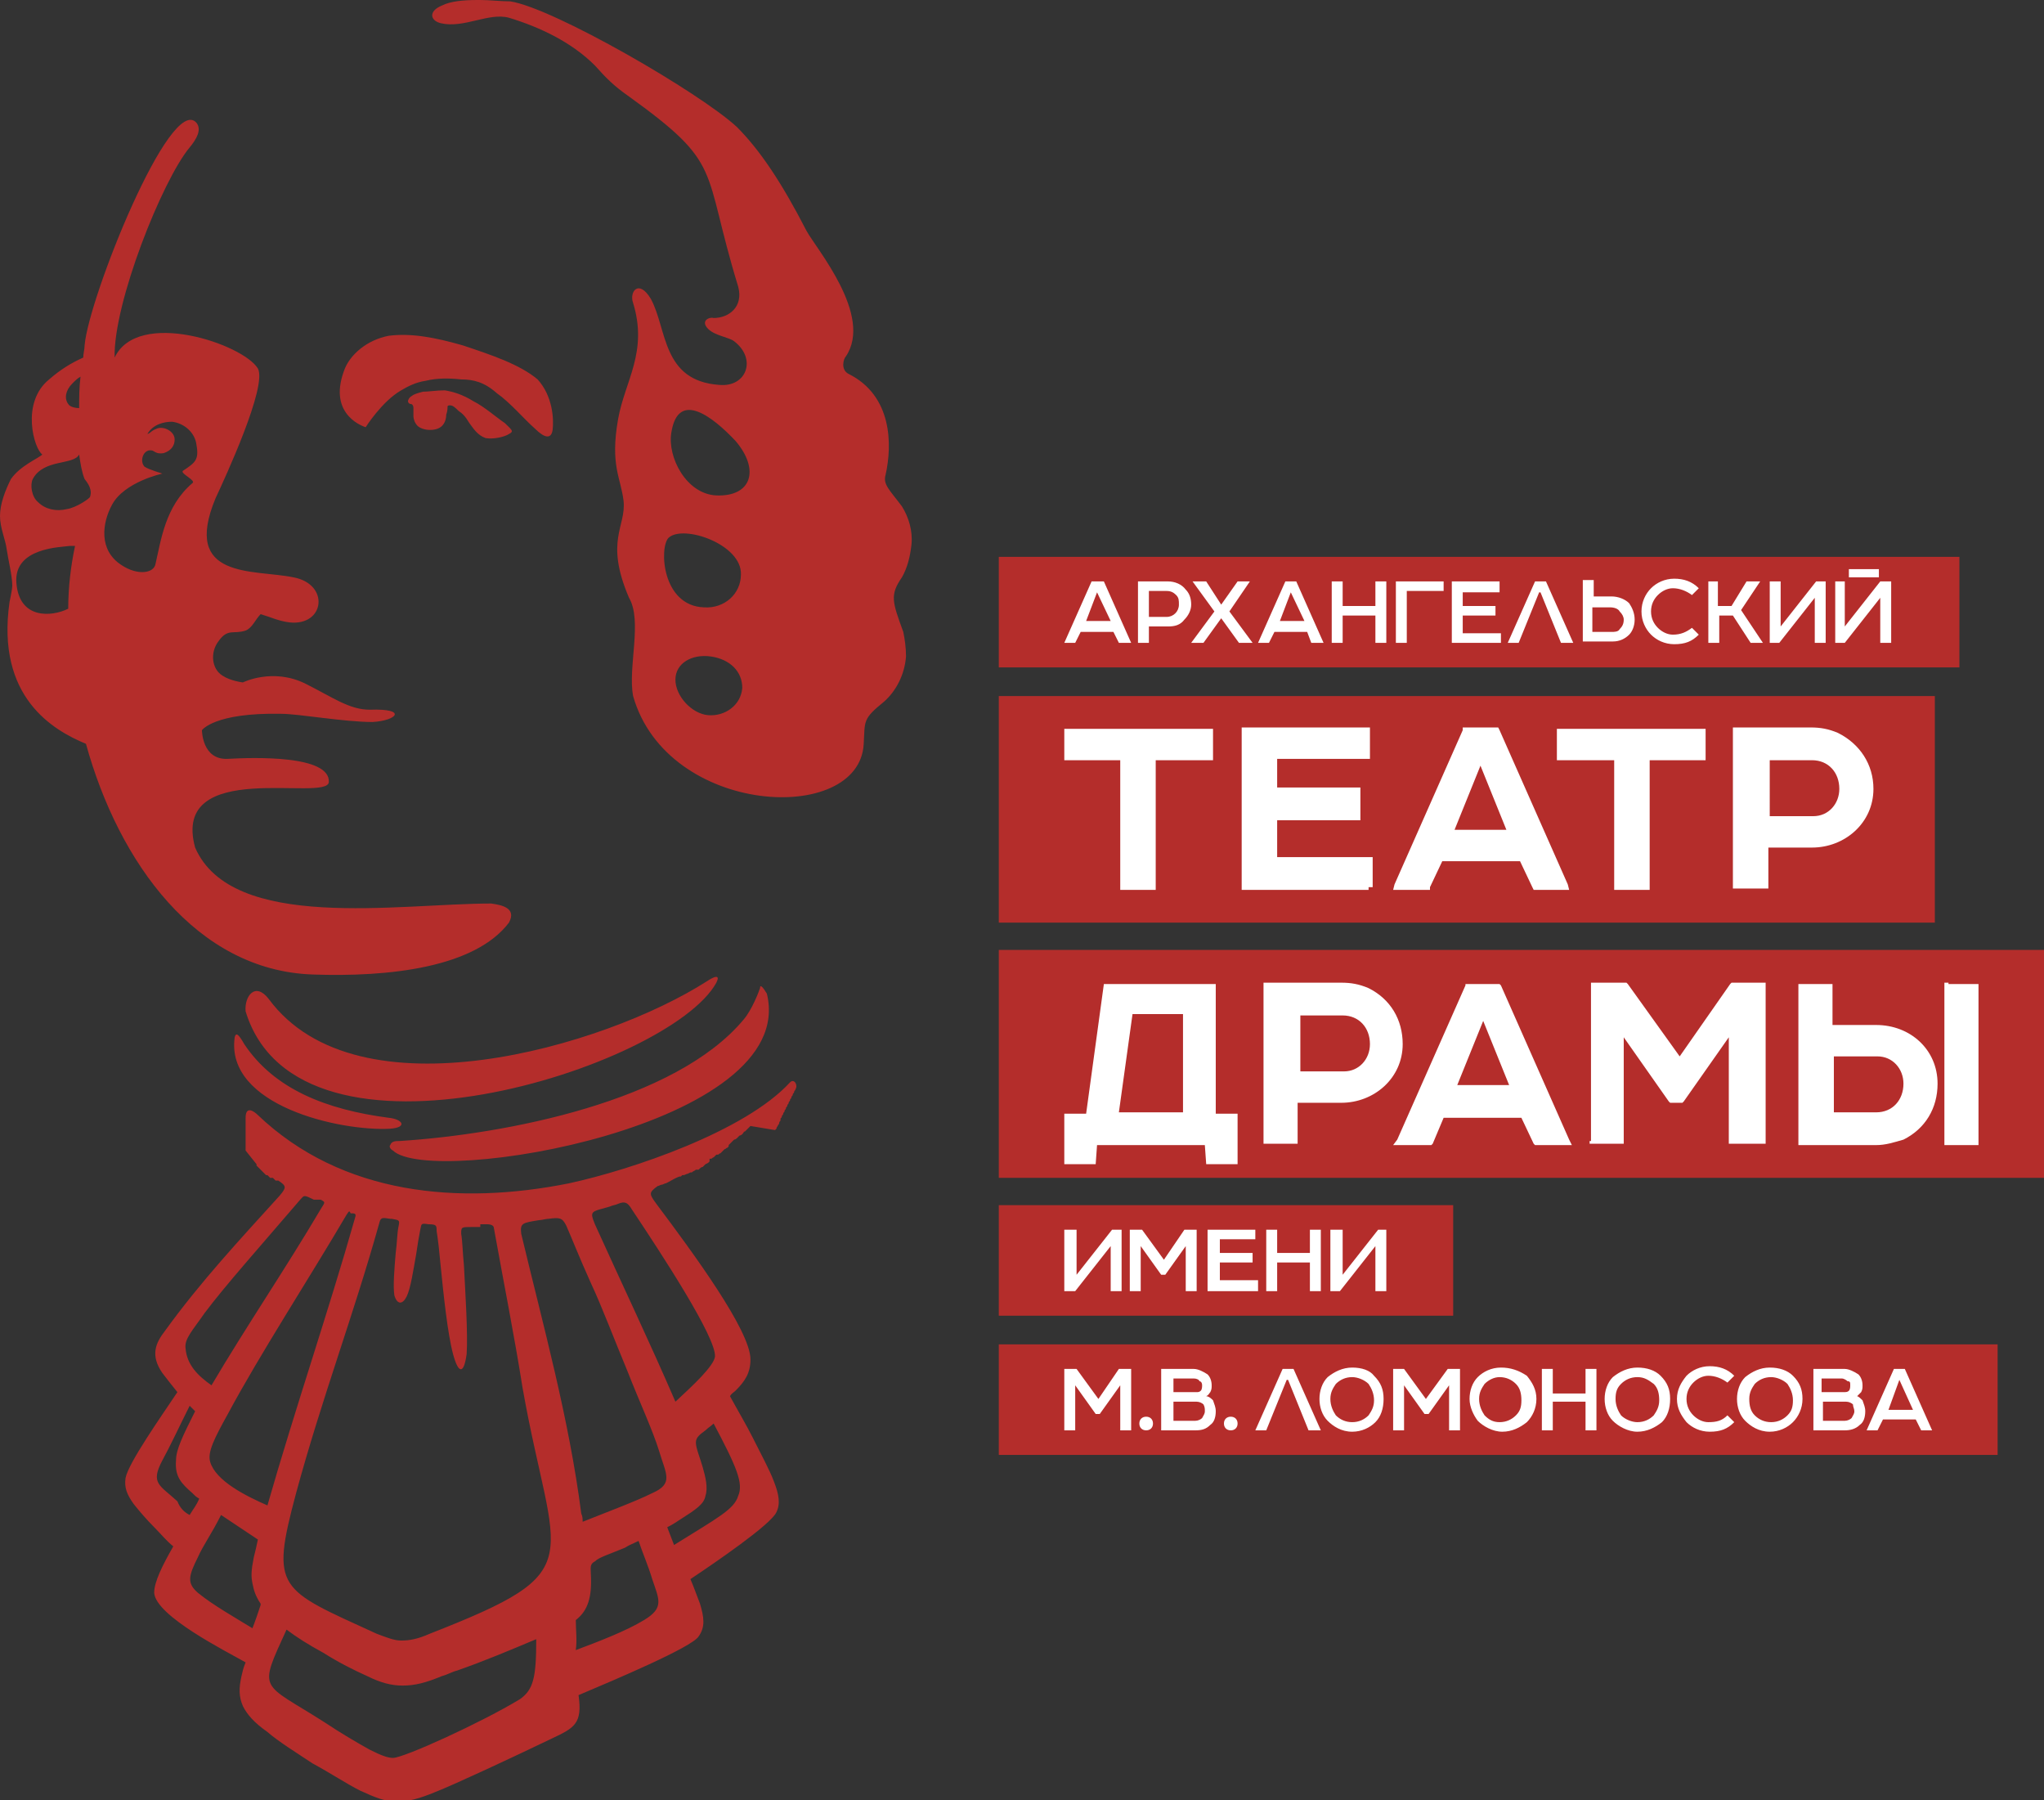 <?xml version="1.0" encoding="utf-8"?>
<!-- Generator: Adobe Illustrator 18.1.1, SVG Export Plug-In . SVG Version: 6.00 Build 0)  -->
<svg version="1.1" id="Слой_1" xmlns="http://www.w3.org/2000/svg" xmlns:xlink="http://www.w3.org/1999/xlink" x="0px" y="0px"
	 viewBox="0 0 149.8 131.9" enable-background="new 0 0 149.8 131.9" xml:space="preserve">
<rect x="0" y="0" width="149.8" height="131.9" fill="#333333" stroke="none"/>
<g>
	<defs>
		<rect id="SVGID_1_" width="149.8" height="131.9"/>
	</defs>
	<clipPath id="SVGID_2_">
		<use xlink:href="#SVGID_1_"  overflow="visible"/>
	</clipPath>
	<path clip-path="url(#SVGID_2_)" fill-rule="evenodd" clip-rule="evenodd" fill="#B42D2B" d="M48.1,88.2c2.7,3.6,6.9,9.3,6.9,11.4
		c0,1-0.4,1.6-1.1,2.3c-0.1,0.1-0.3,0.2-0.4,0.4c0.6,1.1,1.2,2.1,1.7,3.1c0.6,1.2,1.2,2.3,1.5,3.1c0.4,1,0.5,1.7,0.2,2.3
		c-0.4,0.9-4.5,3.7-6.3,4.9c0.3,0.7,0.5,1.3,0.7,1.8c0.3,1,0.4,1.7-0.1,2.4c-0.5,0.8-6.2,3.2-8.8,4.3c0.3,2.1-0.3,2.4-2,3.2
		c-2.7,1.3-7.2,3.4-8.5,3.9c-1.2,0.5-2,0.7-2.8,0.7c-0.9,0-1.6-0.3-2.7-0.8c-1-0.5-2.2-1.3-3.5-2c-1.2-0.8-2.5-1.6-3.3-2.3
		c-1-0.7-1.5-1.3-1.8-1.9c-0.3-0.7-0.3-1.3-0.1-2.2c0.1-0.4,0.1-0.5,0.3-1c-1.4-0.8-6.6-3.4-6.7-5.1c0-0.8,0.6-2,1.4-3.4
		c-0.5-0.4-0.9-0.9-1.3-1.3c-0.7-0.7-1.2-1.3-1.6-1.8c-0.5-0.7-0.7-1.2-0.6-1.9c0.2-1.1,2.6-4.5,3.8-6.3c-0.4-0.5-0.8-1-1.1-1.4
		c-0.9-1.3-0.5-2.2,0.2-3.1c2.6-3.6,5.5-6.7,8.4-9.9c0.5-0.6,0.5-0.7-0.1-1.1l0,0l0,0l0,0l-0.1,0l0,0l-0.1,0l0,0l-0.1-0.1l-0.1-0.1
		l0,0l-0.1,0h0l0,0l0,0l0,0l0,0l0,0l0,0l0,0l-0.1,0l-0.1-0.1h0l-0.1-0.1l0,0l-0.1,0h0l0,0l0,0l0,0l0,0l0,0v0l-0.1-0.1v0l-0.1-0.1
		l-0.1-0.1v0l0,0l0,0l0,0l0,0l0,0l0,0l-0.1-0.1l-0.1-0.1l-0.1-0.1l-0.1-0.1l0,0l0,0l0,0l0,0l0,0l0,0l0,0l0,0h0l0-0.1L18,84.3v0l0,0
		l0,0l0,0l0,0l0,0l0,0l0,0l0-0.1c0,0,0-0.1,0-0.1l0,0l0-0.1l0,0l0-0.1l0,0l0,0l0,0l0-0.1l0,0c0,0,0-0.1,0-0.1l0-0.1l0,0l0-0.1l0,0
		l0-0.1l0,0l0,0l0,0l0-0.1l0,0v0l0-0.1l0-0.1l0,0l0-0.1l0,0l0,0l0-0.1v0l0-0.1v0l0-0.1l0,0c0,0,0-0.1,0-0.1v0l0-0.1v0l0-0.1v-0.1
		v-0.1l0-0.1v-0.1v0v-0.1c0-0.9,0.6-0.5,0.9-0.2c6.2,5.9,14.8,6.6,22.8,5c4.6-1,12.9-3.8,16.2-7.4c0.3-0.3,0.6,0.2,0.4,0.5
		c0,0.1-0.1,0.1-0.1,0.2l0,0c0,0.1-0.1,0.1-0.1,0.2l0,0v0c0,0.1-0.1,0.1-0.1,0.2l0,0c0,0.1-0.1,0.1-0.1,0.2l0,0l0,0
		c0,0.1-0.1,0.1-0.1,0.2l0,0c0,0.1-0.1,0.1-0.1,0.2l0,0v0c0,0.1-0.1,0.1-0.1,0.2l0,0c0,0.1-0.1,0.1-0.1,0.2v0l0,0
		c0,0.1-0.1,0.1-0.1,0.2l0,0c0,0.1-0.1,0.1-0.1,0.2c0,0.1-0.1,0.1-0.1,0.2l0,0.1c0,0-0.1,0.1-0.1,0.2l0,0l0,0c0,0.1-0.1,0.1-0.1,0.2
		l0,0c0,0-0.1,0.1-0.1,0.2l0,0l0,0c0,0-0.1,0.1-0.1,0.1L55,82.5c0,0-0.1,0.1-0.1,0.1l-0.1,0.1l-0.1,0.1l-0.1,0.1
		c-0.1,0-0.1,0.1-0.2,0.2l0,0c0,0-0.1,0.1-0.2,0.1l-0.1,0.1c0,0-0.1,0.1-0.1,0.1l0,0l0,0c0,0-0.1,0.1-0.2,0.1l-0.1,0.1l-0.1,0.1
		l-0.1,0.1l-0.1,0.1L53.4,84l-0.1,0.1c-0.1,0-0.1,0.1-0.2,0.1L53,84.3l-0.1,0.1l-0.1,0.1c-0.1,0-0.1,0.1-0.2,0.1l-0.1,0l-0.1,0.1
		l-0.1,0.1c-0.1,0-0.1,0.1-0.2,0.1l-0.1,0L52,85.1l-0.1,0.1l-0.2,0.1l-0.1,0.1l-0.1,0.1l0,0c-0.1,0-0.2,0.1-0.3,0.2l-0.1,0L51,85.7
		l0,0c-0.1,0.1-0.2,0.1-0.3,0.2l-0.1,0L50.4,86l0,0c-0.1,0-0.2,0.1-0.3,0.1l-0.1,0l-0.1,0.1l-0.1,0c-0.3,0.1-0.6,0.3-0.8,0.4l0,0
		l-0.2,0.1l0,0c-0.1,0-0.2,0.1-0.3,0.1l0,0c-0.1,0-0.2,0.1-0.3,0.1C47.5,87.4,47.6,87.5,48.1,88.2 M35.2,89.7c0.2,0,0.3,0,0.5,0
		c0.3,0,0.5,0.1,0.5,0.3c0.7,3.9,1.5,7.9,2.1,11.7c2.3,13,5.2,13.3-6.8,18c-0.9,0.4-1.5,0.5-2.1,0.5c-0.5,0-1-0.2-1.8-0.5
		c-7.2-3.3-7.8-3.2-5.9-10.3c1.9-7,4.2-13,6.1-19.8c0.1-0.4,0.2-0.4,0.8-0.3h0l0,0l0.1,0c0.6,0.1,0.6,0.1,0.5,0.6
		c-0.1,0.5-0.1,1.2-0.2,1.9c-0.1,1.2-0.2,2.4-0.1,3.1c0.2,0.7,0.6,0.7,0.9,0.1c0.3-0.6,0.5-2,0.7-3.1c0.1-0.7,0.2-1.3,0.3-1.8
		c0.1-0.4,0-0.5,0.6-0.4c0.6,0,0.6,0.1,0.6,0.5c0.1,0.6,0.2,1.5,0.3,2.6c0.2,2,0.5,4.9,0.9,6.4c0.4,1.5,0.8,1.5,1,0
		c0.1-1.5-0.1-4.5-0.2-6.5c-0.1-1-0.1-1.7-0.2-2.3c0-0.5,0-0.5,0.8-0.5h0H35.2L35.2,89.7L35.2,89.7z M39.5,89.4
		c0.2,0,0.5-0.1,0.7-0.1c0.8-0.1,1-0.1,1.3,0.5c0.4,0.9,0.9,2.2,1.8,4.2c0.8,1.7,1.7,4.1,2.7,6.5c0.9,2.3,1.8,4.2,2.3,5.8
		c0.5,1.7,1.1,2.4-0.5,3.1c-1.2,0.6-3.1,1.3-5.1,2.1c0-0.2,0-0.4-0.1-0.6c-0.9-7-2.8-13.8-4.4-20.5C38.1,89.6,38.3,89.6,39.5,89.4
		 M44.7,88.4c0.2-0.1,0.4-0.1,0.6-0.2c0.5-0.2,0.7-0.1,1,0.4c2.2,3.3,6.2,9.4,6.1,10.8c-0.1,0.7-1.6,2.1-2.9,3.3
		c-1.9-4.4-4-8.8-5.9-13C43.2,88.7,43.3,88.8,44.7,88.4L44.7,88.4z M51.8,71.9c0.6-0.4,1-0.5,0.7,0.1c-3.4,6.2-30.6,14.9-34.5,2.1
		c-0.1-1.1,0.7-2.2,1.7-0.9C26.2,82,44.3,76.7,51.8,71.9 M56.2,72.8c2.4,9.7-24.6,14.2-27.4,11.5c-0.2-0.1-0.3-0.3-0.2-0.4
		c0.1-0.3,0.4-0.3,0.7-0.3c7.8-0.5,20.2-2.9,25.2-8.9c0.6-0.7,1.1-2,1.2-2.3C55.7,72.1,55.9,72.3,56.2,72.8 M17.2,76
		c-0.7,5,7.7,6.9,11.4,6.7c1.3-0.1,0.9-0.7-0.1-0.8c-4.6-0.6-8.4-2.1-10.6-5.4C17.5,75.8,17.3,75.6,17.2,76 M11.4,41.3
		c-0.1,0.7-1.3,0.9-2.5,0.1c-1.7-1.1-1.4-3.1-0.7-4.4c0.9-1.7,3.7-2.3,3.7-2.3s-1-0.3-1.3-0.5c-0.4-0.4-0.1-1.3,0.5-1.2
		c0.2,0,0.3,0.3,0.9,0.2c0.6-0.2,0.8-0.6,0.8-1c0-0.6-0.8-1-1.3-0.8c-0.5,0.2-0.4,0.3-0.7,0.4c0.4-0.7,1.2-0.9,1.8-0.9
		c0.9,0.1,1.7,0.8,1.8,1.7c0.2,1.1-0.1,1.3-1,1.9c-0.2,0.2,1,0.7,0.7,0.9C12.1,37.1,11.8,39.6,11.4,41.3 M52.5,36.3
		c-2.2-0.1-3.6-2.8-3.3-4.6c0.5-3.2,3.1-1.1,4.7,0.6C55.7,34.4,55.1,36.4,52.5,36.3 M51.6,44.5c-3.1-0.1-3.3-4.4-2.6-5.1
		c1.1-1,5.4,0.5,5.3,2.7C54.3,43.5,53.1,44.6,51.6,44.5 M51.9,52.4c-1.2-0.1-2.4-1.4-2.4-2.6c0-1.2,1.2-1.9,2.6-1.7
		c1.4,0.2,2.3,1.1,2.3,2.3C54.3,51.7,53.1,52.5,51.9,52.4 M66.1,42.3c0.4-0.7,0.6-1.5,0.7-2.4c0.1-1-0.2-2-0.7-2.8
		c-0.9-1.2-1.4-1.6-1.2-2.3c0.5-2.2,0.5-5.8-2.7-7.4c-0.6-0.3-0.4-1.1-0.2-1.3c2-3-2.2-7.9-2.9-9.2c-1.8-3.5-3.4-5.9-5.1-7.6
		c-2.7-2.5-13.4-8.7-16.6-9.2C36.7,0.1,35.9,0,35.2,0h-0.2c-1.1,0-2,0.1-2.6,0.4c-1,0.4-0.9,1.1-0.1,1.3c1.7,0.4,3.5-0.8,5-0.4
		c2.3,0.7,4.6,1.8,6.3,3.5C44.4,5.7,45,6.3,46,7c7.1,5.1,5.4,5.2,8.1,14c0.4,1.5-0.7,2.3-1.8,2.3c-0.3-0.1-1,0.2-0.4,0.8
		c0.5,0.5,1.5,0.6,1.9,0.9c1.7,1.3,0.9,3.4-1.1,3.2c-4.2-0.3-3.8-4.1-5-6.3c-0.9-1.5-1.6-0.5-1.3,0.3c1.1,3.6-0.6,5.7-1.1,8.5
		c-0.6,3.4,0.2,4.3,0.4,6c0.2,1.9-1.4,2.9,0.4,7.1c1,1.7-0.1,5.1,0.3,7.2c2.5,8.8,16.6,9.5,16.9,3.5c0.1-1.7-0.1-1.8,1.5-3.1
		c0.9-0.8,1.5-2,1.6-3.3c0-0.7-0.1-1.3-0.2-1.8C65.4,44.1,65.2,43.6,66.1,42.3 M37,31c-0.6-0.4-1.5-1.2-2.3-1.6
		c-0.8-0.5-1.5-0.7-2.1-0.8c-0.6,0-1.2,0.1-1.6,0.1c-0.4,0.1-0.7,0.2-0.8,0.3c-0.2,0.1-0.3,0.3-0.3,0.4s0.1,0.2,0.2,0.2
		c0.1,0,0.2,0.1,0.2,0.3c0,0.2,0,0.4,0,0.6c0,0.2,0.1,0.5,0.3,0.7c0.2,0.2,0.6,0.3,0.9,0.3c0.4,0,0.7-0.1,0.9-0.3
		c0.2-0.2,0.3-0.5,0.3-0.8c0.1-0.3,0.1-0.5,0.1-0.6c0-0.1,0.1-0.1,0.2-0.1c0.2,0,0.4,0.2,0.6,0.4c0.3,0.2,0.5,0.4,0.8,0.9
		c0.3,0.4,0.6,0.9,1.2,1.1c0.6,0.1,1.4-0.1,1.7-0.3C37.7,31.6,37.5,31.5,37,31 M33.9,25.3c-2.1-0.6-3.8-0.9-5.4-0.7
		c-1.6,0.3-2.9,1.4-3.3,2.6c-1.2,3.3,1.6,4.1,1.6,4.1s1.2-1.9,2.6-2.7c0.5-0.3,1.1-0.6,1.8-0.7c0.8-0.2,1.7-0.2,2.6-0.1
		c0.9,0,1.7,0.2,2.6,1c1,0.7,2,1.9,2.8,2.6c0.7,0.7,1.2,0.8,1.3,0.1c0.1-0.8,0-2.5-1.1-3.7C38.1,26.7,36,26,33.9,25.3 M6.6,36.4
		c0,0.1-1,0.8-1.7,0.9c-0.8,0.2-1.6,0-2.1-0.5c-0.5-0.4-0.6-1.3-0.4-1.7c0.8-1.5,3-1,3.4-1.8c0.1,0.7,0.2,1.3,0.4,1.8
		C6.7,35.7,6.7,36.1,6.6,36.4 M5,44.6c-1.2,0.6-3.6,0.8-3.8-1.9C1,40.1,4.5,40.1,5.1,40c0.1,0,0.3,0,0.4,0C5.2,41.4,5,43,5,44.6
		 M5.3,28.1c0.2-0.2,0.4-0.4,0.6-0.5c-0.1,0.8-0.1,1.6-0.1,2.3c-0.3,0-0.7-0.1-0.8-0.3C4.7,29.2,4.8,28.6,5.3,28.1 M36,66.2
		c-6.8,0-19,2.1-21.7-4.1c-1.8-6.6,9.7-3.3,9.8-4.8c0.1-2-5.6-1.8-7.4-1.7c-1.9,0.1-1.9-2.1-1.9-2.1s0.9-1.3,5.8-1.2
		c1.3,0,4.6,0.6,6.7,0.6c1.8-0.1,2.6-1-0.2-0.9c-1.5,0-2.7-0.9-4.7-1.9c-2.4-1.2-4.6-0.1-4.6-0.1s-0.9-0.1-1.5-0.5
		c-0.8-0.5-0.9-1.7-0.3-2.5c0.7-1,1.1-0.5,2-0.8c0.5-0.2,0.7-0.8,1.1-1.2c0.7,0.2,1.3,0.5,2.1,0.6c2.6,0.3,3-2.8,0.3-3.3
		c-2.9-0.6-8.2,0.2-5.7-5.8c0.7-1.5,3.8-8.2,3.1-9.5c-1.1-1.8-8.8-4.4-10.5-0.8c-0.1-4,3.5-13,5.5-15.4c0.5-0.6,0.9-1.3,0.5-1.8
		c-1.9-2.2-7.9,12.8-8.2,16.3c0,0.3-0.1,0.6-0.1,0.9c-0.9,0.4-1.7,0.9-2.5,1.6c-2.1,1.7-1.1,5.1-0.5,5.5c-0.3,0.3-1.6,0.8-2.3,1.8
		C0.4,35.9,0,36.9,0,37.8c0,0.9,0.4,1.7,0.5,2.5c0.1,0.7,0.4,1.9,0.4,2.6c0,0.3-0.2,1.2-0.2,1.2c-1,7,3.2,9.4,5.6,10.4
		c2.4,8.7,8.1,16.6,16.6,16.9c5.6,0.2,11.9-0.5,14.4-3.8C37.9,66.5,36.7,66.3,36,66.2 M22,87.9c-3,3.5-5.5,6.3-7,8.3
		c-0.9,1.3-1.5,1.9-1.4,2.6c0.1,1.2,0.9,2,1.9,2.7c2.6-4.4,5.4-8.5,8-12.9c0.3-0.5,0.4-0.5,0-0.7l0,0l0,0l-0.1,0l0,0h0h0l-0.1,0l0,0
		h0l0,0l-0.1,0h0l0,0h0h0l0,0l-0.1,0h0h0l0,0h0l0,0h0l-0.1,0h0v0l0,0C22.2,87.5,22.3,87.6,22,87.9 M25.4,89
		c-2.7,4.6-6.4,10.3-8.7,14.6c-1,1.8-1.5,2.8-1.3,3.5c0.4,1.4,2.6,2.5,4.2,3.2c2-7,4.5-14.3,6.4-21c0.1-0.3,0.1-0.4-0.2-0.4h0l0,0h0
		l-0.1,0C25.6,88.7,25.6,88.7,25.4,89 M42.2,118.7c0,0.8,0.1,1.4,0,2.2c1.6-0.6,3.7-1.4,5-2.2c1.5-0.9,1.1-1.5,0.6-3
		c-0.3-1-0.7-1.9-1-2.8c-0.4,0.2-0.7,0.3-1,0.5c-1.2,0.5-1.9,0.7-2.2,1c-0.4,0.2-0.3,0.5-0.3,0.9C43.4,117,43.1,118,42.2,118.7
		 M33.5,122.4c2-0.7,3.9-1.5,5.8-2.3c0,2.8-0.2,3.7-1.2,4.4c-2.8,1.7-8.5,4.3-9.3,4.3c-0.4,0-0.9-0.2-1.7-0.6
		c-0.9-0.5-2.1-1.2-3.3-2c-4.7-3-4.9-2.2-2.8-6.8c0.8,0.6,1.6,1.1,2.7,1.7c1.1,0.7,2.3,1.3,3.2,1.7c1,0.5,1.8,0.7,2.6,0.7
		c0.9,0,1.7-0.2,2.9-0.7C32.8,122.7,33.1,122.5,33.5,122.4 M48.9,111.9c0.4-0.2,0.7-0.4,1-0.6c1.1-0.7,1.7-1.1,1.8-1.7
		c0.2-0.6,0-1.4-0.2-2.1c-0.2-0.7-0.5-1.4-0.5-1.8c0-0.4,0.3-0.6,0.7-0.9c0.2-0.2,0.4-0.3,0.6-0.5c1.7,3.2,2.2,4.4,1.8,5.3
		c-0.3,1-1.5,1.6-4.7,3.6C49.2,112.7,49.1,112.4,48.9,111.9 M13.9,111c0.3-0.5,0.5-0.7,0.7-1.2c-0.2-0.1-0.3-0.2-0.5-0.4
		c-0.8-0.7-1.3-1.2-1.2-2.4c0-0.8,0.5-1.8,1.4-3.6c-0.1-0.1-0.3-0.3-0.4-0.4c-0.8,1.6-1.4,2.9-2,4c-0.9,1.7-0.2,1.8,1.1,3
		C13.2,110.5,13.5,110.8,13.9,111 M18.5,119.3c0.2-0.5,0.4-1.1,0.6-1.7c0,0,0,0,0-0.1c-0.4-0.6-0.5-1-0.6-1.5
		c-0.1-0.5-0.1-0.9,0.1-1.9c0.1-0.4,0.2-0.8,0.3-1.3c-0.9-0.6-1.8-1.2-2.7-1.8c-0.7,1.4-1.3,2.2-1.7,3.1c-0.7,1.4-0.8,1.9,0,2.6
		C15.6,117.6,17.2,118.5,18.5,119.3"/>
	
		<rect x="73.2" y="69.6" clip-path="url(#SVGID_2_)" fill-rule="evenodd" clip-rule="evenodd" fill="#B42D2B" width="76.7" height="16.7"/>
	
		<rect x="73.2" y="51" clip-path="url(#SVGID_2_)" fill-rule="evenodd" clip-rule="evenodd" fill="#B42D2B" width="68.6" height="16.6"/>
	
		<rect x="73.2" y="98.5" clip-path="url(#SVGID_2_)" fill-rule="evenodd" clip-rule="evenodd" fill="#B42D2B" width="73.2" height="8.1"/>
	
		<rect x="73.2" y="88.3" clip-path="url(#SVGID_2_)" fill-rule="evenodd" clip-rule="evenodd" fill="#B42D2B" width="33.3" height="8.1"/>
	
		<rect x="73.2" y="40.8" clip-path="url(#SVGID_2_)" fill-rule="evenodd" clip-rule="evenodd" fill="#B42D2B" width="70.4" height="8.1"/>
	<path clip-path="url(#SVGID_2_)" fill-rule="evenodd" clip-rule="evenodd" fill="#FFFFFF" d="M134.3,77.4h3.3c1.1,0,1.9,0.9,1.9,2
		c0,1.2-0.8,2.1-2,2.1h-3.1V77.4z M116.6,83.6V72.3v-0.3h0.3h2.2h0.1l0.1,0.1l3.8,5.3l3.7-5.3l0.1-0.1h0.1h2.1h0.3v0.3v11.3v0.2H129
		h-2h-0.3v-0.2V76l-3.3,4.7l-0.1,0.1h-0.1h-0.7h-0.1l-0.1-0.1L119,76v7.6v0.2h-0.3h-1.9h-0.3V83.6z M110.6,79.5l-1.9-4.7l-1.9,4.7
		H110.6z M102.4,83.5l5-11.3l0-0.1h0.2h2.1h0.2l0.1,0.1l5,11.3l0.2,0.4h-0.4h-2.1h-0.2l-0.1-0.1l-0.9-1.9h-5.7l-0.8,1.9l-0.1,0.1
		h-0.2h-2.2h-0.4L102.4,83.5z M95.2,78.5h3.3c1.1,0,1.9-0.9,1.9-2c0-1.2-0.8-2.1-2-2.1h-3.1V78.5z M102.8,76.5
		c0,2.5-2.1,4.3-4.5,4.3h-3.2v2.8v0.2h-0.2h-2.1h-0.2v-0.2V72.3v-0.3h0.2h5.5c0.7,0,1.3,0.1,2,0.4C101.9,73.2,102.8,74.7,102.8,76.5
		 M86.7,81.5v-7.2H83l-1,7.2H86.7z M88.3,83.9l0.1,1.4h2.3v-3.1v-0.3v-0.3h-0.3h-1.3v-9.2v-0.3H89h-8.1l-1.3,9.5H78v0.3v0.3v3.1h2.3
		l0.1-1.4L88.3,83.9L88.3,83.9z M142.8,72.1h2h0.2v0.3v11.3v0.2h-0.2h-2h-0.3v-0.2V72.3v-0.3H142.8z M142,79.4c0-2.5-2-4.3-4.5-4.3
		h-3.2v-2.8v-0.2h-0.2H132h-0.2v0.2v11.3v0.3h0.2h5.5c0.7,0,1.3-0.2,2-0.4C141.1,82.7,142,81.2,142,79.4"/>
	<path clip-path="url(#SVGID_2_)" fill-rule="evenodd" clip-rule="evenodd" fill="#FFFFFF" d="M129.6,59.8h3.3c1.1,0,1.9-0.9,1.9-2
		c0-1.2-0.8-2.1-2-2.1h-3.1V59.8z M118.3,55.7h-3.9h-0.3v-0.2v-1.8v-0.3h0.3h10.4h0.2v0.3v1.8v0.2h-0.2h-3.9v9.3v0.2h-0.3h-2h-0.3
		v-0.2V55.7z M110.4,60.8l-1.9-4.7l-1.9,4.7H110.4z M102.2,64.8l5-11.3l0-0.2h0.2h2.2h0.2l0.1,0.2l5,11.3l0.1,0.4h-0.4h-2.1h-0.1
		l-0.1-0.2l-0.9-1.9h-5.7l-0.9,1.9l0,0.2h-0.1h-2.2h-0.4L102.2,64.8z M100.3,65.2h-9H91v-0.2V53.6v-0.3h0.3h8.8h0.3v0.3v1.8v0.2
		h-0.3h-6.5v2.1h5.8h0.3v0.3v1.8v0.3h-0.3h-5.8v2.7h6.8h0.2v0.2v1.8v0.2H100.3z M82.2,55.7h-3.9H78v-0.2v-1.8v-0.3h0.3h10.4h0.2v0.3
		v1.8v0.2h-0.2h-4v9.3v0.2h-0.3h-2h-0.3v-0.2V55.7z M137.3,57.8c0,2.5-2.1,4.3-4.5,4.3h-3.2v2.8v0.2h-0.2h-2.1H127v-0.2V53.6v-0.3
		h0.2h5.5c0.7,0,1.3,0.1,2,0.4C136.3,54.5,137.3,56,137.3,57.8"/>
	<path clip-path="url(#SVGID_2_)" fill-rule="evenodd" clip-rule="evenodd" fill="#FFFFFF" d="M125.2,42.6v4.5h0.8v-2h1l1.3,2h0.9
		l-1.6-2.4l1.4-2.1H128l-1.1,1.8h-1v-1.8H125.2z M112.5,42.6l-2,4.5h0.8l1.5-3.7h0.1l1.5,3.7h0.9l-2-4.5H112.5z M135.3,42.6h-0.8
		v4.5h0.7l2.6-3.3v3.3h0.8v-4.5h-0.8l-2.6,3.3V42.6z M130.5,42.6h-0.8v4.5h0.7l2.6-3.3v3.3h0.8v-4.5h-0.7l-2.6,3.3V42.6z M121,44.8
		c0-0.5,0.2-0.9,0.5-1.2c0.3-0.3,0.7-0.5,1.1-0.5c0.5,0,1,0.2,1.4,0.5l0.5-0.5c-0.5-0.5-1.1-0.7-1.8-0.7c-0.7,0-1.3,0.3-1.7,0.7
		c-0.4,0.4-0.7,1-0.7,1.7c0,0.7,0.3,1.3,0.7,1.7c0.4,0.4,1,0.7,1.7,0.7c0.8,0,1.3-0.2,1.8-0.7l-0.5-0.5c-0.4,0.3-0.8,0.5-1.4,0.5
		c-0.4,0-0.8-0.2-1.1-0.5C121.2,45.7,121,45.3,121,44.8 M119,45.4c0,0.3-0.1,0.5-0.3,0.7c-0.1,0.2-0.4,0.2-0.6,0.2h-1.4v-1.8h1.3
		c0.3,0,0.6,0.1,0.7,0.3C118.9,45,119,45.2,119,45.4 M119.8,45.4c0-0.5-0.2-0.9-0.4-1.2c-0.3-0.3-0.8-0.5-1.3-0.5h-1.3v-1.2h-0.8
		v4.5h2.2c0.5,0,0.9-0.2,1.2-0.5C119.6,46.3,119.8,45.9,119.8,45.4 M106.4,47.1h3.6v-0.7h-2.8v-1.3h2.4v-0.7h-2.4v-1h2.7v-0.8h-3.5
		V47.1z M103.2,43.3h2.6v-0.7h-3.5v4.5h0.8V43.3z M100.8,42.6v1.8h-2.4v-1.8h-0.8v4.5h0.8v-2h2.4v2h0.8v-4.5H100.8z M94.6,43.4
		L94.6,43.4l1,2.1h-1.8L94.6,43.4z M94.2,42.6l-2,4.5H93l0.4-0.8h2.4l0.3,0.8h0.9l-2-4.5H94.2z M88.4,42.6h-1l1.6,2.2l-1.7,2.3h0.9
		l1.3-1.8l1.3,1.8h1l-1.7-2.3l1.5-2.2h-0.9l-1.2,1.7L88.4,42.6z M84.2,45.1v-1.8h1.3c0.3,0,0.5,0.1,0.7,0.3c0.2,0.2,0.2,0.4,0.2,0.7
		c0,0.5-0.4,0.9-0.9,0.9H84.2z M86.9,43.2c-0.3-0.4-0.8-0.6-1.3-0.6h-2.2v4.5h0.8v-1.2h1.4c0.5,0,0.9-0.1,1.2-0.5
		c0.3-0.3,0.5-0.7,0.5-1.1C87.3,43.9,87.2,43.5,86.9,43.2 M80.4,43.4L80.4,43.4l1,2.1h-1.8L80.4,43.4z M80,42.6l-2,4.5h0.8l0.4-0.8
		h2.4l0.4,0.8h0.9l-2-4.5H80z M135.5,41.7h2.2v0.6h-2.2V41.7z"/>
	<path clip-path="url(#SVGID_2_)" fill-rule="evenodd" clip-rule="evenodd" fill="#FFFFFF" d="M78.8,90.1H78v4.5h0.8l2.6-3.3v3.3
		h0.8v-4.5h-0.7l-2.6,3.3V90.1z M82.8,90.1v4.5h0.8v-3.3h0l1.5,2.1h0.3l1.5-2.1h0v3.3h0.8v-4.5h-0.9l-1.5,2.2l-1.6-2.2H82.8z
		 M88.5,94.6h3.7v-0.8h-2.8v-1.3h2.4v-0.7h-2.4v-1H92v-0.7h-3.5V94.6z M96,90.1v1.7h-2.4v-1.7h-0.8v4.5h0.8v-2.1H96v2.1h0.8v-4.5H96
		z M98.3,90.1h-0.8v4.5h0.7l2.6-3.3v3.3h0.8v-4.5H101l-2.6,3.3V90.1z"/>
	<path clip-path="url(#SVGID_2_)" fill-rule="evenodd" clip-rule="evenodd" fill="#FFFFFF" d="M78,100.3v4.5h0.8v-3.3h0l1.5,2.1h0.3
		l1.5-2.1h0v3.3h0.8v-4.5H82l-1.5,2.2l-1.6-2.2H78z M83.5,104.3c0,0.3,0.2,0.5,0.5,0.5c0.3,0,0.5-0.2,0.5-0.5c0-0.3-0.2-0.5-0.5-0.5
		C83.7,103.8,83.5,104,83.5,104.3 M87.6,104.8c0.5,0,0.8-0.1,1.1-0.4c0.3-0.2,0.4-0.6,0.4-1c0-0.3-0.1-0.5-0.2-0.8
		c-0.1-0.1-0.3-0.3-0.5-0.3v0c0.2-0.1,0.2-0.2,0.3-0.3c0.1-0.2,0.1-0.3,0.1-0.5c0-0.3-0.1-0.6-0.3-0.8c-0.3-0.2-0.7-0.4-1-0.4h-2.4
		v4.5H87.6z M88.3,103.4c0,0.2-0.1,0.3-0.2,0.5c-0.1,0.1-0.3,0.2-0.5,0.2H86v-1.4h1.7c0.2,0,0.4,0.1,0.5,0.2
		C88.3,103.1,88.3,103.2,88.3,103.4 M88.1,101.5c0,0.1,0,0.3-0.1,0.4c-0.1,0.1-0.2,0.1-0.3,0.1H86V101h1.5c0.2,0,0.4,0.1,0.4,0.2
		C88,101.2,88.1,101.3,88.1,101.5 M89.7,104.3c0,0.3,0.2,0.5,0.5,0.5s0.5-0.2,0.5-0.5c0-0.3-0.2-0.5-0.5-0.5S89.7,104,89.7,104.3
		 M99.1,100.2c-0.7,0-1.3,0.3-1.8,0.7c-0.4,0.4-0.6,1-0.6,1.6c0,0.6,0.2,1.2,0.6,1.6c0.4,0.4,1,0.8,1.8,0.8c0.7,0,1.3-0.3,1.7-0.7
		c0.4-0.4,0.6-1,0.6-1.7c0-0.7-0.2-1.2-0.7-1.7C100.4,100.4,99.8,100.2,99.1,100.2 M97.5,102.5c0-0.5,0.2-0.8,0.4-1.1
		c0.3-0.3,0.7-0.5,1.2-0.5c0.4,0,0.9,0.2,1.2,0.5c0.2,0.3,0.4,0.7,0.4,1.2c0,0.5-0.2,0.8-0.4,1.1c-0.3,0.3-0.7,0.5-1.2,0.5
		c-0.5,0-0.9-0.2-1.2-0.5C97.7,103.4,97.5,103,97.5,102.5 M102.1,100.3v4.5h0.8v-3.3l1.5,2.1h0.3l1.5-2.1h0v3.3h0.8v-4.5h-0.9
		l-1.6,2.2l-1.6-2.2H102.1z M110,100.2c-0.7,0-1.3,0.3-1.7,0.7c-0.4,0.4-0.6,1-0.6,1.6c0,0.6,0.3,1.2,0.6,1.6
		c0.4,0.4,1.1,0.8,1.8,0.8c0.7,0,1.3-0.3,1.8-0.7c0.4-0.4,0.7-1,0.7-1.7c0-0.7-0.3-1.2-0.7-1.7C111.3,100.4,110.7,100.2,110,100.2
		 M108.4,102.5c0-0.5,0.2-0.8,0.4-1.1c0.3-0.3,0.7-0.5,1.1-0.5c0.5,0,0.9,0.2,1.2,0.5c0.3,0.3,0.4,0.7,0.4,1.2
		c0,0.5-0.1,0.8-0.4,1.1c-0.3,0.3-0.7,0.5-1.2,0.5c-0.5,0-0.8-0.2-1.1-0.5C108.6,103.4,108.4,103,108.4,102.5 M116.2,100.3v1.8h-2.4
		v-1.8H113v4.5h0.8v-2.1h2.4v2.1h0.8v-4.5H116.2z M120,100.2c-0.7,0-1.3,0.3-1.8,0.7c-0.4,0.4-0.6,1-0.6,1.6c0,0.6,0.2,1.2,0.6,1.6
		c0.4,0.4,1.1,0.8,1.8,0.8c0.7,0,1.3-0.3,1.8-0.7c0.4-0.4,0.6-1,0.6-1.7c0-0.7-0.2-1.2-0.7-1.7C121.3,100.4,120.7,100.2,120,100.2
		 M118.4,102.5c0-0.5,0.1-0.8,0.4-1.1c0.3-0.3,0.7-0.5,1.2-0.5c0.5,0,0.8,0.2,1.2,0.5c0.3,0.3,0.4,0.7,0.4,1.2
		c0,0.5-0.2,0.8-0.4,1.1c-0.3,0.3-0.7,0.5-1.2,0.5c-0.4,0-0.9-0.2-1.2-0.5C118.6,103.4,118.4,103,118.4,102.5 M123.6,102.5
		c0-0.5,0.2-0.9,0.5-1.2c0.3-0.3,0.7-0.5,1.1-0.5c0.5,0,1,0.2,1.4,0.5l0.5-0.5c-0.5-0.5-1.1-0.7-1.8-0.7c-0.7,0-1.3,0.3-1.7,0.7
		c-0.4,0.5-0.7,1-0.7,1.7c0,0.7,0.3,1.2,0.7,1.7c0.4,0.4,1,0.7,1.7,0.7c0.8,0,1.3-0.2,1.8-0.7l-0.5-0.5c-0.4,0.4-0.8,0.5-1.4,0.5
		c-0.4,0-0.8-0.2-1.1-0.5C123.8,103.4,123.6,103,123.6,102.5 M129.7,100.2c-0.7,0-1.3,0.3-1.8,0.7c-0.4,0.4-0.6,1-0.6,1.6
		c0,0.6,0.2,1.2,0.6,1.6c0.4,0.4,1,0.8,1.8,0.8c0.7,0,1.3-0.3,1.7-0.7c0.4-0.4,0.7-1,0.7-1.7c0-0.7-0.2-1.2-0.7-1.7
		C131,100.4,130.4,100.2,129.7,100.2 M128.2,102.5c0-0.5,0.2-0.8,0.4-1.1c0.3-0.3,0.7-0.5,1.2-0.5c0.4,0,0.9,0.2,1.2,0.5
		c0.2,0.3,0.4,0.7,0.4,1.2c0,0.5-0.1,0.8-0.4,1.1c-0.3,0.3-0.7,0.5-1.2,0.5c-0.5,0-0.9-0.2-1.2-0.5
		C128.3,103.4,128.2,103,128.2,102.5 M135.2,104.8c0.4,0,0.8-0.1,1.1-0.4c0.3-0.2,0.4-0.6,0.4-1c0-0.3-0.1-0.5-0.2-0.8
		c-0.1-0.1-0.3-0.3-0.4-0.3v0c0.1-0.1,0.2-0.2,0.3-0.3c0.1-0.2,0.1-0.3,0.1-0.5c0-0.3-0.1-0.6-0.3-0.8c-0.3-0.2-0.7-0.4-1-0.4h-2.3
		v4.5H135.2z M135.9,103.4c0,0.2-0.1,0.3-0.2,0.5c-0.1,0.1-0.3,0.2-0.5,0.2h-1.6v-1.4h1.7c0.2,0,0.4,0.1,0.5,0.2
		C135.8,103.1,135.9,103.2,135.9,103.4 M135.6,101.5c0,0.1,0,0.3-0.1,0.4c-0.1,0.1-0.2,0.1-0.4,0.1h-1.6V101h1.5
		c0.1,0,0.3,0.1,0.4,0.2C135.6,101.2,135.6,101.3,135.6,101.5 M138.8,100.3l-2,4.5h0.8l0.4-0.8h2.4l0.4,0.8h0.8l-2-4.5H138.8z
		 M139.2,101.1L139.2,101.1l1,2.2h-1.8L139.2,101.1z M94,100.3l-2,4.5h0.8l1.5-3.7h0.1l1.5,3.7h0.9l-2-4.5H94z"/>
</g>
</svg>
